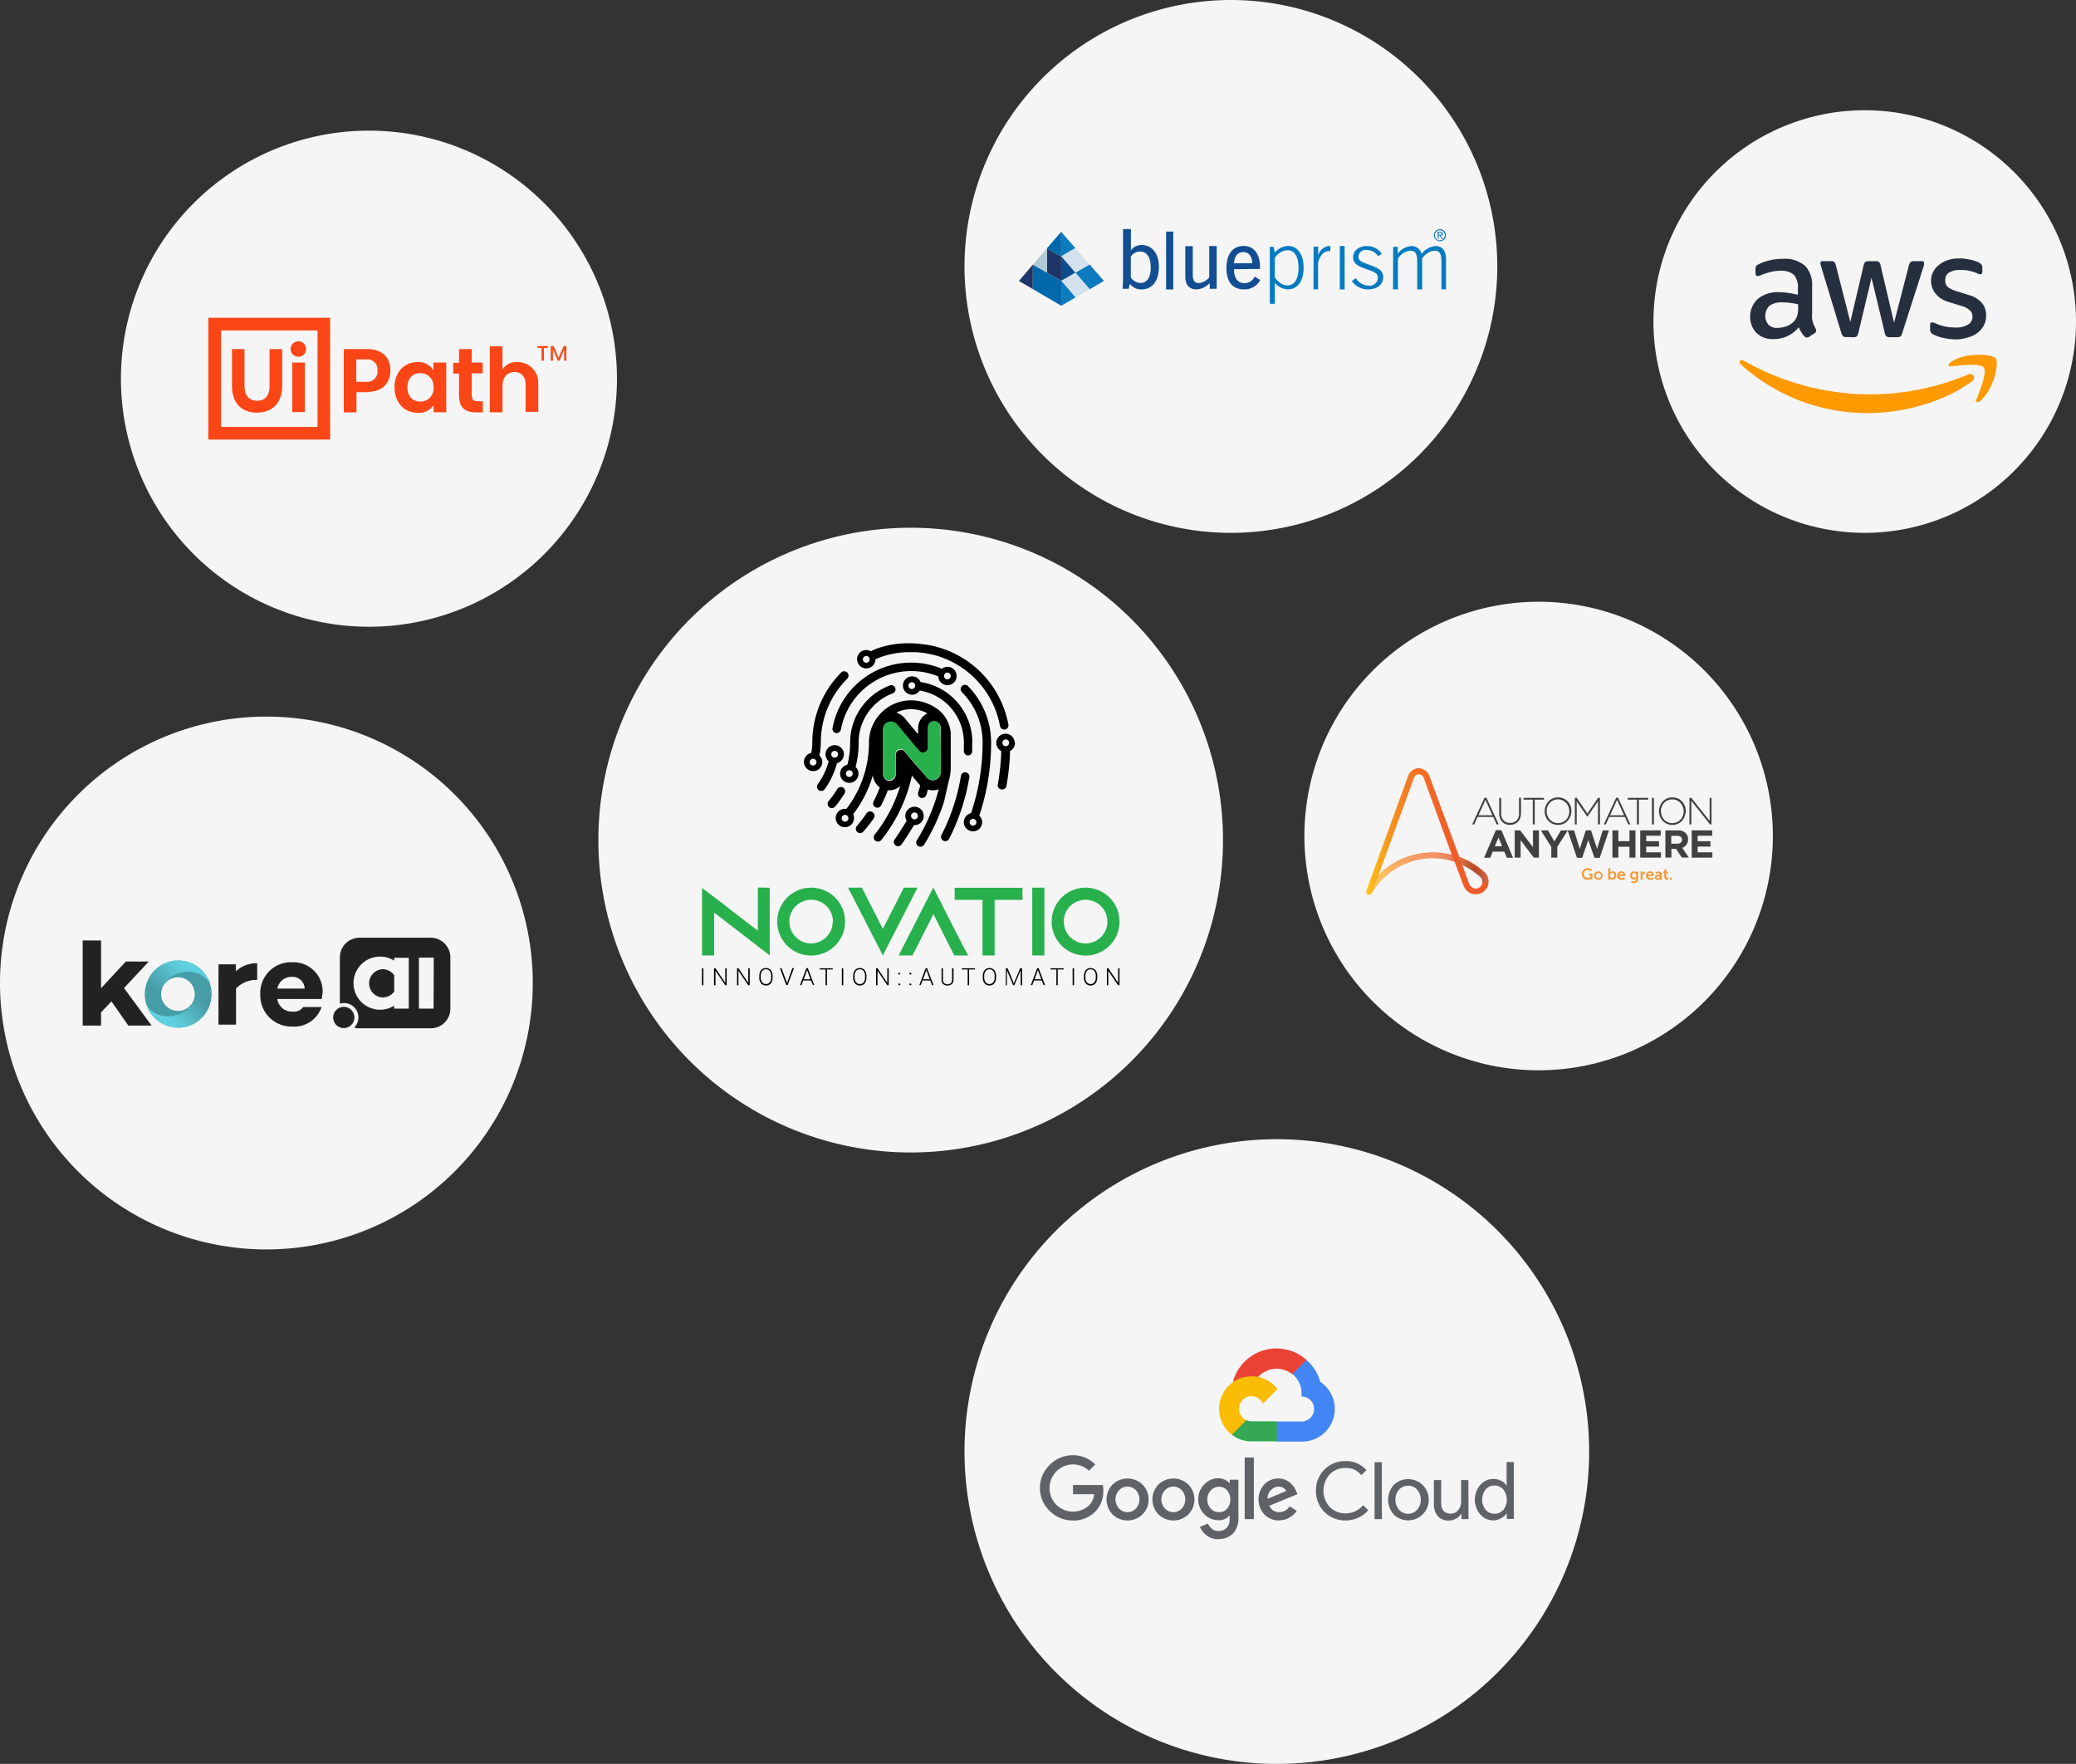 <svg xmlns="http://www.w3.org/2000/svg" xmlns:xlink="http://www.w3.org/1999/xlink" viewBox="0 0 452 384"><rect x="0" y="0" width="452" height="384" fill="#333333" stroke="none"/><defs><style>.cls-1{fill:none;}.cls-2{fill:#f5f5f5;}.cls-2,.cls-22{fill-rule:evenodd;}.cls-3{fill:#fa4616;}.cls-4{fill:#28b04c;}.cls-5{fill:#047bc1;}.cls-6{fill:#124e91;}.cls-7{fill:#167ec2;}.cls-8{fill:#0e7abf;}.cls-9{fill:#d3e2ee;}.cls-10{fill:#104c8d;}.cls-11{fill:#0068ab;}.cls-12{fill:#1e3667;}.cls-13{fill:#b1c8d5;}.cls-14{fill:#222;}.cls-15{fill:#479da6;}.cls-16{clip-path:url(#clip-path);}.cls-17{clip-path:url(#clip-path-2);}.cls-18{fill:url(#linear-gradient);}.cls-19{clip-path:url(#clip-path-3);}.cls-20{fill:url(#linear-gradient-2);}.cls-21{fill:#252f3e;}.cls-22{fill:#f90;}.cls-23{clip-path:url(#clip-path-5);}.cls-24{fill:url(#linear-gradient-3);}.cls-25{opacity:0.3;}.cls-26{clip-path:url(#clip-path-6);}.cls-27{fill:url(#linear-gradient-4);}.cls-28{fill:#404041;}.cls-29{fill:#f79837;}.cls-30{fill:#ea4335;}.cls-31{fill:#4285f4;}.cls-32{fill:#34a853;}.cls-33{fill:#fbbc05;}.cls-34{fill:#5f6368;}</style><clipPath id="clip-path"><path class="cls-1" d="M42.07,218.09c-1.84,3.62-7.81,4.58-10.21.58a7.3,7.3,0,0,0,13.9-4.48Z"/></clipPath><clipPath id="clip-path-2"><rect class="cls-1" x="10.49" y="201.34" width="69.54" height="30.19"/></clipPath><linearGradient id="linear-gradient" x1="-591.98" y1="1271.3" x2="-563.19" y2="1242.5" gradientTransform="matrix(0, 1, 1, 0, -1222.35, 794.35)" gradientUnits="userSpaceOnUse"><stop offset="0.36" stop-color="#5fd0df" stop-opacity="0"/><stop offset="0.55" stop-color="#5fd0df"/></linearGradient><clipPath id="clip-path-3"><path class="cls-1" d="M36.53,209.43a7.29,7.29,0,0,0-4.71,9.18l3.68-3.9c1.84-3.61,7.81-4.58,10.22-.57a7.34,7.34,0,0,0-7-5.07,7.8,7.8,0,0,0-2.23.36"/></clipPath><linearGradient id="linear-gradient-2" x1="28.43" y1="659.32" x2="57.89" y2="629.87" gradientTransform="translate(0 -428)" xlink:href="#linear-gradient"/><clipPath id="clip-path-5"><path class="cls-1" d="M319.89,192.46l0-.06-.06-.13-1.47-4a15.23,15.23,0,0,1,3.86,2.53h0a1.34,1.34,0,0,1,.38.46,1.5,1.5,0,0,1,.17.69,1.46,1.46,0,0,1-2.85.47m-12.09-23a1.25,1.25,0,0,1,1.09-.88h0a1.29,1.29,0,0,1,1.1.88l6.07,16.67a16.87,16.87,0,0,0-12.55,1.75,17.73,17.73,0,0,0-3.38,2.59Zm.95-2.21a2.61,2.61,0,0,0-2.21,1.76l-9.09,24.95a.68.68,0,0,0,.4.86.93.93,0,0,0,.23,0,.69.69,0,0,0,.54-.28.28.28,0,0,0,.06-.09,15.42,15.42,0,0,1,13.26-7.57,15.3,15.3,0,0,1,4.73.75l1.92,5.16.07.11a2.79,2.79,0,0,0,5.41-.94,2.89,2.89,0,0,0-.32-1.32c-.09-.15-.18-.29-.28-.43a1,1,0,0,0-.12-.17,17,17,0,0,0-5.65-3.47l-.14-.35h0L311.25,169a2.63,2.63,0,0,0-2.21-1.76h-.29"/></clipPath><linearGradient id="linear-gradient-3" x1="-971.46" y1="149.55" x2="-970.6" y2="149.55" gradientTransform="translate(30080.58 -4403.94) scale(30.66)" gradientUnits="userSpaceOnUse"><stop offset="0" stop-color="#ffdd15"/><stop offset="0.03" stop-color="#fed217"/><stop offset="0.17" stop-color="#faad1c"/><stop offset="0.3" stop-color="#f68f20"/><stop offset="0.45" stop-color="#f37824"/><stop offset="0.6" stop-color="#f16726"/><stop offset="0.77" stop-color="#f05d28"/><stop offset="0.99" stop-color="#f05a28"/><stop offset="1" stop-color="#f05a28"/></linearGradient><clipPath id="clip-path-6"><path class="cls-1" d="M318.36,188.39a15.65,15.65,0,0,1,3.85,2.51h0a1.6,1.6,0,0,1,.38.47,1.48,1.48,0,0,1,.18.69h1.33a2.75,2.75,0,0,0-.33-1.32,2.8,2.8,0,0,0-.27-.43,1.18,1.18,0,0,0-.13-.18,17,17,0,0,0-5.64-3.47Zm-14.81-.46a17.43,17.43,0,0,0-3.38,2.59l-1.54,4.13.07-.09A15.38,15.38,0,0,1,312,187a15.73,15.73,0,0,1,4.72.74l-.59-1.56a17.3,17.3,0,0,0-4.13-.51,16.86,16.86,0,0,0-8.41,2.27"/></clipPath><linearGradient id="linear-gradient-4" x1="-970.24" y1="149.01" x2="-969.37" y2="149.01" gradientTransform="translate(28702.33 -4172) scale(29.27)" gradientUnits="userSpaceOnUse"><stop offset="0" stop-color="#fff"/><stop offset="0.33" stop-color="#fff"/><stop offset="0.37" stop-color="#fbfbfb"/><stop offset="0.42" stop-color="#eee"/><stop offset="0.47" stop-color="#d9d9d9"/><stop offset="0.52" stop-color="#bcbbbb"/><stop offset="0.58" stop-color="#969595"/><stop offset="0.63" stop-color="#686666"/><stop offset="0.68" stop-color="#332f30"/><stop offset="0.69" stop-color="#231f20"/><stop offset="0.93" stop-color="#fff"/><stop offset="1" stop-color="#fff"/></linearGradient></defs><g id="Layer_2" data-name="Layer 2"><g id="Layer_1-2" data-name="Layer 1"><path class="cls-2" d="M198.28,250.89a68,68,0,1,0-68-68A68,68,0,0,0,198.28,250.89Z"/><path class="cls-2" d="M335,233a51,51,0,1,0-51-51A51,51,0,0,0,335,233Z"/><path class="cls-2" d="M278,384a68,68,0,1,0-68-68A68,68,0,0,0,278,384Z"/><path class="cls-2" d="M268,116a58,58,0,1,0-58-58A58,58,0,0,0,268,116Z"/><path class="cls-2" d="M58,272A58,58,0,1,0,0,214,58,58,0,0,0,58,272Z"/><path class="cls-2" d="M406,116a46,46,0,1,0-46-46A46,46,0,0,0,406,116Z"/><path class="cls-2" d="M80.33,136.44a54,54,0,1,0-54-54A54,54,0,0,0,80.33,136.44Z"/><g id="Page-1"><path id="UiPath_Logo_full" data-name="UiPath Logo full" class="cls-3" d="M45.36,69.18H71.88V95.69H45.36ZM69.13,92.94v-21h-21v21h21ZM50.51,76v8c0,3.67,2,5.83,5.41,5.83S61.44,87.7,61.44,84V76H58.69v8c0,2.07-.9,3.24-2.7,3.24S53.23,86.05,53.23,84V76ZM65,77.66A1.68,1.68,0,1,0,63.28,76,1.66,1.66,0,0,0,65,77.66Zm-1.37,1.27V89.71h2.75V78.93Zm16.44,6.38c3,0,4.93-1.76,4.93-4.67S83.07,76,80.05,76h-5.2V89.77h2.76v-4.4h2.44Zm-.31-2.19H77.57V78.24h2.17a2.19,2.19,0,0,1,2.44,2.39A2.22,2.22,0,0,1,79.74,83.12Zm6.15,1.23c0,3.23,2.06,5.51,5,5.51a3.79,3.79,0,0,0,3.5-1.65v1.54h2.75V78.93H94.38v1.7a3.82,3.82,0,0,0-3.5-1.8C87.9,78.83,85.89,81.16,85.89,84.35Zm8.48,0a2.82,2.82,0,0,1-2.87,3.07c-1.86,0-2.81-1.32-2.81-3.07,0-1.91,1.07-3.13,2.81-3.13A2.84,2.84,0,0,1,94.37,84.35Zm9.65,3c-1.07,0-1.33-.48-1.33-1.43V81.27h2.39V78.93h-2.39V76H99.94v3H98.67v2.34h1.27v4.67c0,2.55,1.12,3.77,3.77,3.77h1.42V87.37Zm5.36-6.89V75.39h-2.75V89.76h2.75V84c0-1.85,1-3,2.6-3s2.44,1.07,2.44,2.7v5.95h2.75V83.5a4.46,4.46,0,0,0-4.56-4.66A3.4,3.4,0,0,0,109.38,80.48ZM117,75.33v.43h.9v2.76h.53V75.76h.85v-.43Zm5.73,0-1.12,2.55-1.06-2.55h-.64v3.19h.48V76.07l1.07,2.45h.37l1-2.45v2.45h.48V75.33Z"/></g><path d="M221,161.71a2,2,0,0,1-1.1,1.79l0,.83h0a56.83,56.83,0,0,1-.76,6.76.93.93,0,0,1-.91.77H218a.93.93,0,0,1-.75-1.08,51.16,51.16,0,0,0,.73-6.53c0-.26,0-.51,0-.76a2,2,0,1,1,2.95-1.77Zm-1.27,0a.74.74,0,1,0-.74.74A.74.74,0,0,0,219.71,161.71Z"/><path d="M219.56,157.75a.92.92,0,0,1-.75,1.07l-.17,0a.92.92,0,0,1-.91-.76,19.7,19.7,0,0,0-13.88-15.34,21.66,21.66,0,0,0-4.43-.74l-1,0h-1a18.6,18.6,0,0,0-6.81,1.53v0a2,2,0,1,1-2-2,2,2,0,0,1,1,.28l.37-.19.29-.15q.42-.18.93-.36a20.11,20.11,0,0,1,6.65-1.05,19.44,19.44,0,0,1,2.56.15c.5.05,1,.11,1.49.19a21.55,21.55,0,0,1,15.53,11.24A22,22,0,0,1,219.56,157.75Zm-30.21-14.21a.74.74,0,1,0-.74.74A.74.74,0,0,0,189.35,143.54Z"/><path d="M214.47,155a17.28,17.28,0,0,1,1.32,6.66,50,50,0,0,1-2.58,15.91,2,2,0,0,1,.64,1.46,2,2,0,1,1-2.43-2,48.27,48.27,0,0,0,2.52-15.41,15.45,15.45,0,0,0-4.56-11,.93.93,0,0,1,1.31-1.31A17.15,17.15,0,0,1,214.47,155Zm-1.88,24a.74.74,0,1,0-.74.74A.74.74,0,0,0,212.59,179Z"/><path d="M211.67,161.65h0c0,.64,0,1.28,0,1.92a.92.92,0,0,1-.92.89h0a.94.94,0,0,1-.89-1c0-.61,0-1.23,0-1.84a11.46,11.46,0,0,0-9.61-11.29,2,2,0,0,1-1.68.91,2,2,0,1,1,1.87-2.76,13.29,13.29,0,0,1,11.27,13.14Zm-12.4-12.39a.74.74,0,1,0-.74.74A.74.74,0,0,0,199.27,149.26Z"/><path d="M210.29,168.14a.94.94,0,0,1,.76,1.07,46.25,46.25,0,0,1-4.4,13.4.92.92,0,0,1-.83.51.9.9,0,0,1-.42-.1.93.93,0,0,1-.41-1.25,44,44,0,0,0,4.23-12.86A.93.93,0,0,1,210.29,168.14Z"/><path d="M206.28,145.16a2,2,0,1,1-2,2.09,15.82,15.82,0,0,0-3.64-1h0a15.58,15.58,0,0,0-17.55,12.58,1,1,0,0,1-.91.76l-.17,0a.92.92,0,0,1-.75-1.07,17.41,17.41,0,0,1,17.13-14.27,17.69,17.69,0,0,1,2.52.18,17.51,17.51,0,0,1,4.15,1.15A2.06,2.06,0,0,1,206.28,145.16Zm.74,2a.74.74,0,1,0-.74.74A.74.74,0,0,0,207,147.17Z"/><path d="M207,163.46v3.68a9.45,9.45,0,0,1-.3,2.37c0,.2-.09.31-.09.31l-1.06,4.67a42.23,42.23,0,0,1-4.35,9.4.93.93,0,0,1-.79.44.92.92,0,0,1-.49-.14.93.93,0,0,1-.29-1.28,40.37,40.37,0,0,0,4.76-11.09,4,4,0,0,1-2.37.08c-.1.39-.22.78-.34,1.17a.93.93,0,0,1-.89.64.84.84,0,0,1-.27,0,.93.93,0,0,1-.61-1.16q.24-.78.45-1.56a4.12,4.12,0,0,1-.28-.31l-1.53-1.83a34.59,34.59,0,0,1-1.15,4.06,33.92,33.92,0,0,1-5.51,9.95,1,1,0,0,1-.73.35.93.93,0,0,1-.72-1.51A32,32,0,0,0,196,171.1a3.48,3.48,0,0,1-2.4.94h-.3a28.53,28.53,0,0,1-1.46,3.3.92.92,0,0,1-.82.5.92.92,0,0,1-.82-1.35,29.1,29.1,0,0,0,1.36-3.08,3.59,3.59,0,0,1-1.5-2.68,25.68,25.68,0,0,1-4.29,8.51,2,2,0,1,1-1.81-1.16,1.87,1.87,0,0,1,.34,0,23.76,23.76,0,0,0,4.9-14.45h0a9.17,9.17,0,0,1,9.17-9.17,8.9,8.9,0,0,1,1.26.09,9.85,9.85,0,0,1,4.92,2.16A7.15,7.15,0,0,1,207,159.6Zm-2.18,4.67v-9.68h0v0a1.34,1.34,0,0,0-1.34-1.34h-.06a1.34,1.34,0,0,0-1.34,1.34v4.36a1.11,1.11,0,0,1-.56,1l-.16.07a1.09,1.09,0,0,1-1.2-.33l-.86-1-1.36-1.63-1.47-1.75-1.15-1.38a.08.08,0,0,0,0,0,1.71,1.71,0,0,0-1.29-.58,1.74,1.74,0,0,0-1.74,1.73v9.68a1.45,1.45,0,0,0,.1.51,1.37,1.37,0,0,0,1.27.85,1.31,1.31,0,0,0,.44-.07,1.36,1.36,0,0,0,.93-1.29v-4.34a1.07,1.07,0,0,1,.72-1,.94.94,0,0,1,.37-.07,1.09,1.09,0,0,1,.83.39l.46.55,1.66,2L201,168.3l.79.94a1.73,1.73,0,0,0,.8.54,1.59,1.59,0,0,0,.53.08A1.73,1.73,0,0,0,204.82,168.13ZM200.24,157a3.58,3.58,0,0,1,1.69-1.7,7.38,7.38,0,0,0-6.77-.17,4,4,0,0,1,1.83,1.23l.34.4,1.48,1.78,1.09,1.3v-1.34A3.47,3.47,0,0,1,200.24,157Zm-15.52,21.13a.74.74,0,1,0-.74.74A.74.74,0,0,0,184.72,178.08Z"/><path class="cls-4" d="M204.82,162v6.09a1.73,1.73,0,0,1-1.74,1.73,1.59,1.59,0,0,1-.53-.08,1.73,1.73,0,0,1-.8-.54l-.79-.94L199,166l-1.66-2-.46-.55a1.09,1.09,0,0,0-.83-.39.94.94,0,0,0-.37.07,1.07,1.07,0,0,0-.72,1v4.34a1.36,1.36,0,0,1-.93,1.29,1.31,1.31,0,0,1-.44.07,1.37,1.37,0,0,1-1.27-.85,1.45,1.45,0,0,1-.1-.51v-9.68a1.74,1.74,0,0,1,1.74-1.73,1.71,1.71,0,0,1,1.29.58.08.08,0,0,1,0,0l1.15,1.38,1.47,1.75,1.36,1.63.86,1a1.09,1.09,0,0,0,1.2.33l.16-.07a1.11,1.11,0,0,0,.56-1v-4.36a1.34,1.34,0,0,1,1.34-1.34h.06a1.34,1.34,0,0,1,1.34,1.34v0h0Z"/><path d="M199.12,175.63a2,2,0,0,1,0,4H199c-.88,1.46-2,3.22-2.71,4.2a.92.92,0,0,1-1.3.21.93.93,0,0,1-.21-1.29c.67-.93,1.78-2.66,2.63-4.07a2,2,0,0,1-.3-1.05A2,2,0,0,1,199.12,175.63Zm.74,2a.75.75,0,1,0-.74.74A.74.74,0,0,0,199.86,177.63Z"/><path d="M194.92,149.74a.93.93,0,0,1-.54,1.2,11.39,11.39,0,0,0-5.06,3.74h0a11.31,11.31,0,0,0-2.37,7h0a21.42,21.42,0,0,1-.66,5.29,2,2,0,1,1-1.79-.5,19.29,19.29,0,0,0,.6-4.79,13.17,13.17,0,0,1,2.75-8.1h0a13.31,13.31,0,0,1,5.88-4.35A.92.92,0,0,1,194.92,149.74Zm-9.26,18.67a.74.74,0,1,0-.74.74A.75.75,0,0,0,185.66,168.41Z"/><path d="M190,176.84a.92.92,0,0,1,.26,1.28A30.22,30.22,0,0,1,188,181a.93.93,0,1,1-1.41-1.21,26.67,26.67,0,0,0,2.08-2.74A.92.92,0,0,1,190,176.84Z"/><path d="M184.48,146.43a.93.93,0,0,1,0,1.31,20,20,0,0,0-2.19,2.59,19.61,19.61,0,0,0-3.58,11.32h0a13.21,13.21,0,0,1-.3,2.81,2,2,0,0,1,.63,1.45,2,2,0,1,1-2.42-2,11.09,11.09,0,0,0,.24-2.3,21.62,21.62,0,0,1,3.91-12.38h0a22.45,22.45,0,0,1,2.39-2.84A.92.92,0,0,1,184.48,146.43Zm-6.71,19.48a.74.74,0,1,0-.74.74A.74.74,0,0,0,177.77,165.91Z"/><path d="M183.56,171.46a.94.94,0,0,1,.32,1.28,22.2,22.2,0,0,1-2.06,2.85.9.9,0,0,1-.7.33.91.91,0,0,1-.6-.22.93.93,0,0,1-.11-1.31,18.58,18.58,0,0,0,1.88-2.61A.93.93,0,0,1,183.56,171.46Z"/><path d="M183.74,164.2a2,2,0,0,1-1.5,1.94,17.59,17.59,0,0,1-2.68,5.67.93.93,0,0,1-.75.38.92.92,0,0,1-.76-1.46,15.56,15.56,0,0,0,2.38-5,2,2,0,1,1,3.31-1.53Zm-1.27,0a.74.74,0,1,0-.74.74A.74.74,0,0,0,182.47,164.2Z"/><path d="M153.15,214.49h-.31v-3.7h.31Z"/><path d="M158.22,214.49h-.31l-2.13-3.17v3.17h-.32v-3.7h.32l2.13,3.17v-3.17h.31Z"/><path d="M163.23,214.49h-.32l-2.13-3.17v3.17h-.31v-3.7h.31l2.14,3.17v-3.17h.31Z"/><path d="M168.21,212.84a2.13,2.13,0,0,1-.18.9,1.29,1.29,0,0,1-.5.6,1.46,1.46,0,0,1-.76.2,1.32,1.32,0,0,1-1.05-.46,1.84,1.84,0,0,1-.4-1.25v-.39a2.11,2.11,0,0,1,.18-.89,1.34,1.34,0,0,1,1.26-.81,1.46,1.46,0,0,1,.76.2,1.26,1.26,0,0,1,.5.59,2.14,2.14,0,0,1,.19.87Zm-.31-.4a1.58,1.58,0,0,0-.31-1.05,1,1,0,0,0-.83-.38,1,1,0,0,0-.82.38,1.69,1.69,0,0,0-.31,1.06v.39a1.68,1.68,0,0,0,.31,1,1,1,0,0,0,.83.38,1,1,0,0,0,.83-.38,1.67,1.67,0,0,0,.3-1.06Z"/><path d="M171.36,214l0,.07,0-.07,1.16-3.25h.35l-1.38,3.7h-.3l-1.38-3.7h.34Z"/><path d="M176.57,213.45h-1.68l-.38,1h-.33l1.4-3.7h.3l1.4,3.7H177Zm-1.58-.26h1.48l-.74-2Z"/><path d="M181.32,211.05h-1.27v3.44h-.31v-3.44h-1.27v-.26h2.85Z"/><path d="M183.6,214.49h-.31v-3.7h.31Z"/><path d="M188.65,212.84a2.13,2.13,0,0,1-.18.9,1.35,1.35,0,0,1-.5.6,1.46,1.46,0,0,1-.76.2,1.32,1.32,0,0,1-1.05-.46,1.84,1.84,0,0,1-.4-1.25v-.39a2.11,2.11,0,0,1,.18-.89,1.34,1.34,0,0,1,1.26-.81,1.46,1.46,0,0,1,.76.2,1.32,1.32,0,0,1,.5.59,2.14,2.14,0,0,1,.19.87Zm-.31-.4a1.64,1.64,0,0,0-.31-1.05,1.09,1.09,0,0,0-1.65,0,1.69,1.69,0,0,0-.31,1.06v.39a1.62,1.62,0,0,0,.31,1,1,1,0,0,0,.83.38,1,1,0,0,0,.83-.38,1.67,1.67,0,0,0,.3-1.06Z"/><path d="M193.5,214.49h-.31l-2.13-3.17v3.17h-.32v-3.7h.32l2.13,3.17v-3.17h.31Z"/><path d="M195.6,214.31a.2.2,0,0,1,.06-.15.21.21,0,0,1,.16-.06.23.23,0,0,1,.16.06.22.22,0,0,1,0,.3.28.28,0,0,1-.16,0,.25.25,0,0,1-.16,0A.2.2,0,0,1,195.6,214.31Zm0-2.35a.2.2,0,0,1,0-.15.24.24,0,0,1,.32,0,.22.22,0,0,1,0,.3.28.28,0,0,1-.32,0A.2.2,0,0,1,195.61,212Z"/><path d="M198,214.31a.2.2,0,0,1,.06-.15.19.19,0,0,1,.15-.06.2.2,0,0,1,.16.06.22.22,0,0,1,0,.3.23.23,0,0,1-.16,0,.23.23,0,0,1-.15,0A.2.2,0,0,1,198,214.31Zm0-2.35a.2.2,0,0,1,.06-.15.24.24,0,0,1,.32,0,.22.22,0,0,1,0,.3.28.28,0,0,1-.32,0A.2.2,0,0,1,198,212Z"/><path d="M202.54,213.45h-1.68l-.38,1h-.33l1.4-3.7h.3l1.4,3.7h-.32Zm-1.58-.26h1.48l-.74-2Z"/><path d="M207.61,210.79v2.53a1.26,1.26,0,0,1-.17.65,1.12,1.12,0,0,1-.46.43,1.59,1.59,0,0,1-.68.14,1.32,1.32,0,0,1-.93-.31,1.18,1.18,0,0,1-.37-.89v-2.55h.31v2.5a1,1,0,0,0,.27.73,1.14,1.14,0,0,0,1.45,0,1,1,0,0,0,.26-.72v-2.51Z"/><path d="M212.3,211.05H211v3.44h-.31v-3.44h-1.27v-.26h2.85Z"/><path d="M216.87,212.84a2.13,2.13,0,0,1-.18.9,1.35,1.35,0,0,1-.5.6,1.49,1.49,0,0,1-.76.2,1.32,1.32,0,0,1-1.05-.46,1.84,1.84,0,0,1-.4-1.25v-.39a2.11,2.11,0,0,1,.18-.89,1.34,1.34,0,0,1,1.26-.81,1.46,1.46,0,0,1,.76.2,1.32,1.32,0,0,1,.5.59,2.14,2.14,0,0,1,.19.87Zm-.31-.4a1.64,1.64,0,0,0-.31-1.05,1.09,1.09,0,0,0-1.65,0,1.63,1.63,0,0,0-.31,1.06v.39a1.62,1.62,0,0,0,.31,1,1,1,0,0,0,.83.38,1,1,0,0,0,.83-.38,1.67,1.67,0,0,0,.3-1.06Z"/><path d="M219.38,210.79l1.36,3.27,1.37-3.27h.42v3.7h-.31v-1.61l0-1.65-1.38,3.26h-.24l-1.37-3.25,0,1.63v1.62H219v-3.7Z"/><path d="M226.82,213.45h-1.68l-.38,1h-.33l1.4-3.7h.3l1.4,3.7h-.32Zm-1.58-.26h1.48l-.74-2Z"/><path d="M231.57,211.05H230.3v3.44H230v-3.44h-1.27v-.26h2.86Z"/><path d="M233.85,214.49h-.31v-3.7h.31Z"/><path d="M238.9,212.84a2.13,2.13,0,0,1-.18.9,1.37,1.37,0,0,1-.51.6,1.45,1.45,0,0,1-.75.2,1.3,1.3,0,0,1-1.05-.46,1.84,1.84,0,0,1-.4-1.25v-.39a2.11,2.11,0,0,1,.18-.89,1.42,1.42,0,0,1,.5-.6,1.49,1.49,0,0,1,1.51,0,1.34,1.34,0,0,1,.51.59,2.14,2.14,0,0,1,.19.87Zm-.32-.4a1.64,1.64,0,0,0-.3-1.05,1.09,1.09,0,0,0-1.65,0,1.63,1.63,0,0,0-.31,1.06v.39a1.62,1.62,0,0,0,.31,1,1,1,0,0,0,.83.38,1,1,0,0,0,.82-.38,1.67,1.67,0,0,0,.3-1.06Z"/><path d="M243.75,214.49h-.32l-2.13-3.17v3.17H241v-3.7h.31l2.14,3.17v-3.17h.31Z"/><path class="cls-4" d="M167.59,193.26V208L165,206l-9.5-7.32V208h-2.64V193.3l2.64,2,9.5,7.32v-9.41Z"/><path class="cls-4" d="M184,200.63a7.39,7.39,0,1,1-7.39-7.39A7.4,7.4,0,0,1,184,200.63Zm-2.64,0a4.75,4.75,0,1,0-4.75,4.75A4.75,4.75,0,0,0,181.31,200.63Z"/><path class="cls-4" d="M199.76,193.24l-1.35,2.64L192.22,208,186,195.88l-1.36-2.64h3l1.35,2.64,3.23,6.33,3.23-6.33,1.35-2.64Z"/><path class="cls-4" d="M210.78,208h-3l-1.35-2.64L203.24,199,200,205.38,198.66,208h-3l1.35-2.64,6.19-12.14,6.18,12.14Z"/><path class="cls-4" d="M222.62,193.26v2.64h-6.06V208h-2.64V195.9h-6.06v-2.64Z"/><path class="cls-4" d="M224.75,208V193.24h2.64V208Z"/><path class="cls-4" d="M243.75,200.63a7.39,7.39,0,1,1-7.39-7.39A7.4,7.4,0,0,1,243.75,200.63Zm-2.64,0a4.75,4.75,0,1,0-4.75,4.75A4.75,4.75,0,0,0,241.11,200.63Z"/><g id="Visual-Design"><g id="Partners-_-Alliances" data-name="Partners-&amp;-Alliances"><g id="Asset-1"><path id="Shape" class="cls-5" d="M276.47,53.73h.81l.27,1.18h.1a3.85,3.85,0,0,1,2.77-1.37c2,0,3.41,1.72,3.41,4.73S282.44,63,280.42,63a3.74,3.74,0,0,1-2.76-1.35h-.09v4.49h-1.09Zm1.08,6.68c.92,1.15,1.74,1.72,2.76,1.72,1.51,0,2.41-1.35,2.41-3.83s-.9-3.83-2.41-3.83a3.51,3.51,0,0,0-2.76,1.71Z"/><path id="Path" class="cls-5" d="M286,53.7h1v1.64h.11a2.64,2.64,0,0,1,2.49-1.78h.05v1.1h-.16c-1.21,0-2,.74-2.51,2.51V63h-1Z"/><rect id="Rectangle" class="cls-5" x="291.71" y="53.56" width="1.05" height="9.45"/><path id="Path-2" data-name="Path" class="cls-5" d="M298,62.18a1.77,1.77,0,0,0,2-1.68c0-1.07-.88-1.35-2.46-1.9-1.94-.69-2.93-1.21-2.93-2.61s1.18-2.43,3.08-2.43a3.88,3.88,0,0,1,3.17,1.67l-.81.54a3.05,3.05,0,0,0-2.56-1.36,1.55,1.55,0,0,0-1.21.39,1.43,1.43,0,0,0-.49,1.11c0,1,.93,1.21,2.51,1.79,1.89.68,2.87,1.24,2.87,2.69S299.9,63,297.94,63a4.28,4.28,0,0,1-3.6-1.8l.84-.65A3.51,3.51,0,0,0,298,62.18Z"/><path id="Path-3" data-name="Path" class="cls-5" d="M303.33,53.73h1v1.44h.06a4,4,0,0,1,2.93-1.6,2.23,2.23,0,0,1,2.17,1.6h.13a4.07,4.07,0,0,1,2.93-1.6c1.53,0,2.29,1,2.29,3V63h-1V57c0-1.64-.28-2.42-1.57-2.42a3.57,3.57,0,0,0-2.63,1.72V63h-1.07V57c0-1.64-.28-2.42-1.57-2.42a3.59,3.59,0,0,0-2.63,1.72V63h-1.07Z"/><path id="Shape-2" data-name="Shape" class="cls-6" d="M246.23,49.88V54.5a2.81,2.81,0,0,1,2.31-1.16c2.26,0,3.78,1.78,3.78,4.77S250.9,63,248.56,63A3,3,0,0,1,246,61.77l-.26,1.1h-1.33c.09-.93.11-1.79.11-2.63V49.87h1.67Zm2.05,11.72c1.44,0,2.27-1.16,2.27-3.36s-.83-3.49-2.34-3.49a2.54,2.54,0,0,0-2,1.1v4.56A2.62,2.62,0,0,0,248.28,61.6Z"/><polygon id="Path-4" data-name="Path" class="cls-6" points="255.45 50.41 255.45 63.01 253.89 63.01 253.89 50.41 255.45 50.41"/><path id="Path-5" data-name="Path" class="cls-6" d="M259.7,53.56v6.26c0,1.22.39,1.8,1.32,1.8a3.27,3.27,0,0,0,2.26-1.24V53.57h1.63v9.3h-1.52V61.63A4.24,4.24,0,0,1,260.51,63c-1.54,0-2.44-1-2.44-2.72V53.59h1.63Z"/><path id="Shape-3" data-name="Shape" class="cls-6" d="M268.69,58.6v.17c0,1.84.84,2.88,2.28,2.88a2.42,2.42,0,0,0,2.2-1.43l1.21.73A3.8,3.8,0,0,1,270.87,63c-2.48,0-3.84-1.61-3.84-4.64s1.38-4.82,3.74-4.82c2.17,0,3.56,1.66,3.56,4.54v.47Zm2-3.71c-1.19,0-1.94.85-2,2.42h3.94c0-1.55-.77-2.42-1.92-2.42Z"/><path id="Shape-4" data-name="Shape" class="cls-7" d="M313.51,49.88a1.32,1.32,0,1,1-1.32,1.32A1.32,1.32,0,0,1,313.51,49.88Zm0,2.41a1,1,0,0,0,.76-.33,1.1,1.1,0,0,0,.3-.77,1.07,1.07,0,1,0-2.14,0,1.06,1.06,0,0,0,1.05,1.14v0ZM313,50.43h.6c.36,0,.53.14.53.43a.41.41,0,0,1-.11.31.43.43,0,0,1-.3.13l.44.68h-.26l-.44-.68h-.22V52h-.21Zm.26.66h.29c.19,0,.33,0,.33-.24s-.16-.22-.33-.22h-.29Z"/><g id="Artwork_10" data-name="Artwork 10"><polygon id="Path-6" data-name="Path" class="cls-8" points="237.23 57.57 234.13 59.35 234.13 59.37 237.26 62.97 237.26 62.97 240.36 61.17 237.23 57.57"/><polygon id="Path-7" data-name="Path" class="cls-9" points="237.26 62.97 237.26 62.97 234.17 64.75 234.17 64.75 231.07 61.12 231.07 61.12 234.13 59.35 234.13 59.37 237.26 62.97"/><polygon id="Path-8" data-name="Path" class="cls-9" points="237.23 57.57 237.23 57.57 234.13 59.35 231.06 55.79 234.09 53.98 234.11 53.98 237.23 57.57"/><polygon id="Path-9" data-name="Path" class="cls-8" points="231.07 66.56 234.17 64.75 234.17 64.75 231.07 61.12 231.07 66.56"/><polygon id="Path-10" data-name="Path" class="cls-10" points="231.06 55.79 234.13 59.35 231.07 61.12 231.04 55.79 231.06 55.79"/><polygon id="Path-11" data-name="Path" class="cls-8" points="231.04 55.79 231.06 55.79 234.09 53.98 234.11 53.98 231.04 50.46 231.04 55.79"/><polygon id="Path-12" data-name="Path" class="cls-11" points="224.86 62.92 224.86 62.92 231.07 66.56 231.07 61.12 231.07 61.12 227.96 59.35 224.89 57.6 224.86 62.92"/><polygon id="Path-13" data-name="Path" class="cls-12" points="231.04 55.79 231.07 61.12 231.07 61.12 227.96 59.35 227.96 59.35 227.94 54.05 231.04 55.79"/><polygon id="Path-14" data-name="Path" class="cls-11" points="231.04 50.46 227.94 54.05 227.94 54.05 231.04 55.79 231.04 55.79 231.04 50.46"/><polygon id="Path-15" data-name="Path" class="cls-13" points="227.96 59.35 227.96 59.35 224.89 57.6 224.89 57.6 227.94 54.05 227.94 54.05 227.96 59.35"/><polygon id="Path-16" data-name="Path" class="cls-12" points="221.84 61.17 224.86 62.92 224.86 62.92 224.89 57.6 224.89 57.6 221.84 61.17"/></g></g></g></g><path class="cls-14" d="M83.2,211a3.08,3.08,0,0,0,0,6.14,3.12,3.12,0,0,0,2.63-1.28v-3.55A3.1,3.1,0,0,0,83.2,211Z"/><path class="cls-14" d="M93.76,204.14H78.26A4.27,4.27,0,0,0,74,208.4v10.11a3.6,3.6,0,0,1,.88-.15,3.13,3.13,0,0,1,2.23,5.35,3.9,3.9,0,0,0,1.13.15H93.8a4.28,4.28,0,0,0,4.26-4.26V208.39A4.3,4.3,0,0,0,93.76,204.14ZM89,219.57H85.81v-.64a5.49,5.49,0,0,1-3.15.88,5.78,5.78,0,1,1,3.15-10.68v-.62H89Zm5.4,0H91.21v-11.1h3.23Z"/><path class="cls-14" d="M72.54,221.5a2.31,2.31,0,0,1,4.62,0,2.31,2.31,0,0,1-4.62,0Z"/><path class="cls-14" d="M70.06,217.48H60.38a3.19,3.19,0,0,0,3.4,2.74,2.4,2.4,0,0,0,2.23-1h4a6.24,6.24,0,0,1-6.28,4.26,6.79,6.79,0,0,1-7.06-7,6.69,6.69,0,0,1,7-7,6.35,6.35,0,0,1,6.57,6.7C70.14,216.77,70.1,217.09,70.06,217.48Zm-9.68-2.27h5.95a2.62,2.62,0,0,0-2.74-2.55A3.13,3.13,0,0,0,60.38,215.21Z"/><path class="cls-14" d="M51.4,211.42A6.43,6.43,0,0,1,56,209.71v3.62a6,6,0,0,0-4.61,1.88v7.85H47.57V209.93h3.79v1.5h0Z"/><path class="cls-15" d="M45.76,214.15A7.3,7.3,0,1,0,41,223.38a7.32,7.32,0,0,0,4.72-9.23m-10.47,3.37a3.66,3.66,0,1,1,4.6,2.38,3.69,3.69,0,0,1-4.6-2.38"/><g class="cls-16"><g class="cls-17"><polygon class="cls-18" points="19.96 230.96 49.31 231.11 48.84 202.26 19.96 202.26 19.96 230.96"/></g></g><g class="cls-19"><g class="cls-17"><polygon class="cls-20" points="57.36 201.34 57.53 231.99 28.65 231.54 28.65 201.34 57.36 201.34"/></g></g><path class="cls-14" d="M22,220.39v2.87h-4V204.74h4v10.4l5.39-5.82h5L27,215.1l6,8.16H27.94L24.26,218Z"/><path class="cls-21" d="M394.51,68.55a5.64,5.64,0,0,0,.21,1.66,10.42,10.42,0,0,0,.59,1.34.74.74,0,0,1,.13.43.72.72,0,0,1-.35.55l-1.18.79a.86.86,0,0,1-.48.16.85.85,0,0,1-.56-.26,6,6,0,0,1-.67-.87c-.19-.32-.37-.67-.58-1.1a6.89,6.89,0,0,1-5.47,2.57,5.12,5.12,0,0,1-3.73-1.34,5.26,5.26,0,0,1,.32-7.42,6.74,6.74,0,0,1,4.56-1.45,15.43,15.43,0,0,1,2,.15c.68.09,1.39.24,2.14.41V62.81a4.1,4.1,0,0,0-.88-3,4.25,4.25,0,0,0-3-.86,8.37,8.37,0,0,0-2,.24,15.17,15.17,0,0,0-2,.64,6,6,0,0,1-.65.24,1,1,0,0,1-.3,0c-.26,0-.39-.18-.39-.57v-.92a1.22,1.22,0,0,1,.13-.65,1.37,1.37,0,0,1,.52-.39,10.86,10.86,0,0,1,2.35-.84,11.38,11.38,0,0,1,2.91-.35,6.81,6.81,0,0,1,4.88,1.51,6.16,6.16,0,0,1,1.54,4.58v6ZM387,71.38a5.94,5.94,0,0,0,1.92-.34,4.15,4.15,0,0,0,1.77-1.19,3,3,0,0,0,.63-1.19,6.8,6.8,0,0,0,.19-1.62v-.78a12.8,12.8,0,0,0-1.72-.32,13,13,0,0,0-1.75-.11,4.33,4.33,0,0,0-2.78.74,3.07,3.07,0,0,0-.22,4.12A2.58,2.58,0,0,0,387,71.38Zm15,2a1,1,0,0,1-.71-.18,1.57,1.57,0,0,1-.39-.73l-4.38-14.4a3.54,3.54,0,0,1-.17-.75.41.41,0,0,1,.45-.47h1.83a1,1,0,0,1,.72.19,1.48,1.48,0,0,1,.37.73l3.14,12.33,2.9-12.33a1.29,1.29,0,0,1,.36-.73,1.27,1.27,0,0,1,.74-.19h1.49a1.13,1.13,0,0,1,.75.19,1.21,1.21,0,0,1,.35.73l2.94,12.48,3.23-12.48a1.61,1.61,0,0,1,.37-.73,1.23,1.23,0,0,1,.73-.19h1.73a.42.42,0,0,1,.47.47,1.77,1.77,0,0,1,0,.3,3.15,3.15,0,0,1-.13.46L414.17,72.5a1.39,1.39,0,0,1-.39.72,1.14,1.14,0,0,1-.71.19h-1.6a1.13,1.13,0,0,1-.75-.19,1.28,1.28,0,0,1-.35-.74l-2.89-12-2.87,12a1.58,1.58,0,0,1-.35.75,1.17,1.17,0,0,1-.75.18Zm23.94.5a12.51,12.51,0,0,1-2.87-.33,8.23,8.23,0,0,1-2.14-.75,1.26,1.26,0,0,1-.58-.52,1.39,1.39,0,0,1-.11-.52v-1c0-.39.15-.58.43-.58a1,1,0,0,1,.33.06l.47.18a10,10,0,0,0,2.05.66,11.07,11.07,0,0,0,2.22.22,5.05,5.05,0,0,0,2.72-.61,2,2,0,0,0,1-1.77,1.8,1.8,0,0,0-.5-1.31,4.72,4.72,0,0,0-1.88-1l-2.7-.84a5.6,5.6,0,0,1-3-1.9,4.41,4.41,0,0,1-.94-2.7,4.13,4.13,0,0,1,.51-2.07,4.75,4.75,0,0,1,1.34-1.52,5.8,5.8,0,0,1,1.94-1,7.88,7.88,0,0,1,2.34-.32,10.48,10.48,0,0,1,1.25.07c.43.06.82.14,1.21.21s.73.19,1.07.3a4.34,4.34,0,0,1,.78.33,1.6,1.6,0,0,1,.56.47,1,1,0,0,1,.17.61v.88c0,.39-.15.6-.43.6a2,2,0,0,1-.71-.23,8.61,8.61,0,0,0-3.58-.72,4.77,4.77,0,0,0-2.48.52,1.8,1.8,0,0,0-.87,1.66A1.74,1.74,0,0,0,424,62.4a5.49,5.49,0,0,0,2.05,1l2.64.84a5.73,5.73,0,0,1,2.89,1.79,4.2,4.2,0,0,1,.86,2.61,4.74,4.74,0,0,1-.49,2.16,5,5,0,0,1-1.36,1.64,5.84,5.84,0,0,1-2.07,1A8.82,8.82,0,0,1,425.85,73.89Z"/><path class="cls-22" d="M429.37,83c-6.13,4.53-15,6.93-22.69,6.93A41.11,41.11,0,0,1,379,79.32c-.58-.53-.05-1.23.64-.82a55.89,55.89,0,0,0,27.72,7.36,55.31,55.31,0,0,0,21.15-4.33C429.5,81.07,430.38,82.2,429.37,83Z"/><path class="cls-22" d="M431.92,80c-.78-1-5.18-.48-7.17-.24-.6.08-.69-.45-.15-.84,3.5-2.46,9.26-1.75,9.93-.93s-.18,6.6-3.46,9.35c-.51.43-1,.21-.77-.35C431.05,85.19,432.71,81,431.92,80Z"/><g class="cls-23"><rect class="cls-24" x="297.33" y="167.22" width="26.75" height="27.62"/></g><g class="cls-25"><g class="cls-26"><rect class="cls-27" x="298.65" y="185.67" width="25.45" height="8.97"/></g></g><path class="cls-28" d="M323.22,173.66h.41l2.69,5.82h-.46l-.73-1.63h-3.42l-.74,1.63h-.44Zm1.72,3.82-1.52-3.35-1.52,3.35Z"/><path class="cls-28" d="M328.84,179.58a2.49,2.49,0,0,1-1-.17,2,2,0,0,1-.75-.48,2.12,2.12,0,0,1-.49-.77,3.24,3.24,0,0,1-.18-1.07v-3.38h.43V177a2.23,2.23,0,0,0,.52,1.58,1.82,1.82,0,0,0,1.44.55,1.9,1.9,0,0,0,1.41-.52,2.16,2.16,0,0,0,.51-1.58v-3.38h.43V177a3.34,3.34,0,0,1-.17,1.1,2.25,2.25,0,0,1-.49.79,2.22,2.22,0,0,1-.75.49,2.63,2.63,0,0,1-1,.18"/><polygon class="cls-28" points="333.73 174.08 331.72 174.08 331.72 173.69 336.18 173.69 336.18 174.08 334.15 174.08 334.15 179.47 333.73 179.47 333.73 174.08"/><path class="cls-28" d="M339.22,179.58a3,3,0,0,1-1.19-.24,2.92,2.92,0,0,1-.92-.66,2.95,2.95,0,0,1-.79-2.07h0a3,3,0,0,1,.21-1.13,3,3,0,0,1,.59-1,2.83,2.83,0,0,1,2.11-.89,3.06,3.06,0,0,1,1.2.24,2.85,2.85,0,0,1,.92.65,3.17,3.17,0,0,1,.59.94,3.24,3.24,0,0,1,.2,1.13v0a3,3,0,0,1-.22,1.13,2.82,2.82,0,0,1-.59,1,2.77,2.77,0,0,1-.91.66,2.92,2.92,0,0,1-1.2.24m0-.39a2.44,2.44,0,0,0,1.78-.76,2.44,2.44,0,0,0,.5-.82,2.77,2.77,0,0,0,.17-1h0a2.83,2.83,0,0,0-.18-1,2.65,2.65,0,0,0-.52-.83,2.44,2.44,0,0,0-3.54,0,2.47,2.47,0,0,0-.51.82,2.77,2.77,0,0,0-.17,1v0a2.58,2.58,0,0,0,.19,1,2.51,2.51,0,0,0,.51.83,2.26,2.26,0,0,0,.78.55,2.34,2.34,0,0,0,1,.21"/><polygon class="cls-28" points="342.89 173.69 343.29 173.69 345.62 177.11 347.94 173.69 348.35 173.69 348.35 179.47 347.92 179.47 347.92 174.46 345.62 177.79 345.59 177.79 343.29 174.46 343.29 179.47 342.89 179.47 342.89 173.69"/><path class="cls-28" d="M351.88,173.66h.41l2.69,5.82h-.46l-.73-1.63h-3.42l-.74,1.63h-.44Zm1.72,3.82-1.52-3.35-1.52,3.35Z"/><polygon class="cls-28" points="356.4 174.08 354.39 174.08 354.39 173.69 358.84 173.69 358.84 174.08 356.83 174.08 356.83 179.47 356.4 179.47 356.4 174.08"/><rect class="cls-28" x="359.67" y="173.69" width="0.43" height="5.78"/><path class="cls-28" d="M364.11,179.58a3,3,0,0,1-1.19-.24,2.81,2.81,0,0,1-.92-.66,2.95,2.95,0,0,1-.79-2.07h0a3,3,0,0,1,.21-1.13,3,3,0,0,1,.59-1,2.83,2.83,0,0,1,2.11-.89,3.09,3.09,0,0,1,1.2.24,2.87,2.87,0,0,1,1.5,1.59,3,3,0,0,1,.21,1.13v0a3,3,0,0,1-.22,1.13,3,3,0,0,1-.59,1,2.71,2.71,0,0,1-.92.66,2.84,2.84,0,0,1-1.19.24m0-.39a2.44,2.44,0,0,0,1.78-.76,2.44,2.44,0,0,0,.5-.82,2.57,2.57,0,0,0,.18-1h0a2.83,2.83,0,0,0-.19-1,2.65,2.65,0,0,0-.52-.83,2.38,2.38,0,0,0-1.77-.75,2.34,2.34,0,0,0-1,.2,2.3,2.3,0,0,0-.78.55,2.47,2.47,0,0,0-.51.82,2.77,2.77,0,0,0-.17,1v0a2.58,2.58,0,0,0,.19,1,2.51,2.51,0,0,0,.51.83,2.26,2.26,0,0,0,.78.55,2.31,2.31,0,0,0,1,.21"/><polygon class="cls-28" points="367.84 173.69 368.25 173.69 372.24 178.72 372.24 173.69 372.64 173.69 372.64 179.47 372.32 179.47 368.25 174.35 368.25 179.47 367.84 179.47 367.84 173.69"/><path class="cls-28" d="M325.68,180.73h1.21l2.54,6h-1.36l-.54-1.33H325l-.54,1.33h-1.33Zm1.37,3.5-.79-1.93-.79,1.93Z"/><polygon class="cls-28" points="329.79 180.77 330.99 180.77 333.77 184.43 333.77 180.77 335.06 180.77 335.06 186.7 333.95 186.7 331.08 182.93 331.08 186.7 329.79 186.7 329.79 180.77"/><polygon class="cls-28" points="337.76 184.37 335.49 180.77 337.01 180.77 338.43 183.16 339.86 180.77 341.35 180.77 339.07 184.34 339.07 186.7 337.76 186.7 337.76 184.37"/><polygon class="cls-28" points="341.32 180.77 342.72 180.77 343.95 184.79 345.28 180.76 346.4 180.76 347.73 184.79 348.95 180.77 350.32 180.77 348.3 186.74 347.15 186.74 345.82 182.87 344.48 186.74 343.34 186.74 341.32 180.77"/><polygon class="cls-28" points="351.07 180.77 352.37 180.77 352.37 183.12 354.78 183.12 354.78 180.77 356.08 180.77 356.08 186.7 354.78 186.7 354.78 184.33 352.37 184.33 352.37 186.7 351.07 186.7 351.07 180.77"/><polygon class="cls-28" points="357.12 180.77 361.58 180.77 361.58 181.94 358.42 181.94 358.42 183.13 361.21 183.13 361.21 184.3 358.42 184.3 358.42 185.55 361.63 185.55 361.63 186.7 357.12 186.7 357.12 180.77"/><path class="cls-28" d="M362.59,180.77h2.71a2.32,2.32,0,0,1,1.73.6,1.83,1.83,0,0,1,.5,1.36h0a1.81,1.81,0,0,1-.35,1.17,2.08,2.08,0,0,1-.92.67l1.44,2.11h-1.52l-1.27-1.9h-1v1.9h-1.31v-5.92Zm2.63,2.89a1.06,1.06,0,0,0,.74-.23.76.76,0,0,0,.25-.61h0a.76.76,0,0,0-.28-.65,1.24,1.24,0,0,0-.75-.21h-1.3v1.71Z"/><polygon class="cls-28" points="368.33 180.77 372.8 180.77 372.8 181.94 369.62 181.94 369.62 183.13 372.41 183.13 372.41 184.3 369.62 184.3 369.62 185.55 372.83 185.55 372.83 186.7 368.33 186.7 368.33 180.77"/><path class="cls-29" d="M345.67,189a1.35,1.35,0,0,1,.92.32l-.23.32a1.06,1.06,0,0,0-.65-.23.79.79,0,0,0-.85.84.82.82,0,0,0,.83.88.92.92,0,0,0,.62-.25v-.29h-.38v-.39h.78v1.29h-.37v-.21h0a1,1,0,0,1-.71.26,1.21,1.21,0,0,1-1.21-1.28,1.24,1.24,0,0,1,1.27-1.26"/><path class="cls-29" d="M348,189.69a.93.93,0,1,1,0,1.86.93.93,0,1,1,0-1.86m0,1.49a.56.56,0,1,0-.53-.56.53.53,0,0,0,.53.56"/><path class="cls-29" d="M350.16,189h.44v.77a.52.52,0,0,1,0,.15h0a.61.61,0,0,1,.52-.25c.48,0,.78.37.78.93a.84.84,0,0,1-.81.93.62.62,0,0,1-.53-.27h0a.73.73,0,0,1,0,.13v.1h-.42V189Zm.86,2.14c.24,0,.44-.2.44-.56s-.17-.55-.44-.55-.44.16-.44.57a.5.5,0,0,0,.44.54"/><path class="cls-29" d="M353.05,189.69a.78.78,0,0,1,.79.85c0,.05,0,.17,0,.17h-1.22a.49.49,0,0,0,.53.47.86.86,0,0,0,.51-.19l.16.31a1.11,1.11,0,0,1-.71.25.91.91,0,0,1-1-.93.89.89,0,0,1,.91-.93m.34.71c0-.24-.15-.37-.35-.37a.42.42,0,0,0-.43.37Z"/><path class="cls-29" d="M355.71,191.86c.28,0,.51-.12.51-.43v-.1a.55.55,0,0,1,0-.09h0a.55.55,0,0,1-.49.24.82.82,0,0,1-.8-.89.79.79,0,0,1,.78-.88.61.61,0,0,1,.53.22h0v-.2h.42v1.66a.84.84,0,0,1-.93.84,1.36,1.36,0,0,1-.63-.15l.14-.34a.85.85,0,0,0,.46.12m.52-1.29c0-.4-.2-.51-.44-.51s-.42.19-.42.49.17.54.44.54.42-.11.42-.52"/><path class="cls-29" d="M357.15,189.73h.42v.43h0a.61.61,0,0,1,.57-.45h.07v.44h-.1a.49.49,0,0,0-.47.37.92.92,0,0,0,0,.29v.71h-.44v-1.79Z"/><path class="cls-29" d="M359.28,189.69a.77.77,0,0,1,.79.85c0,.05,0,.17,0,.17h-1.22a.5.5,0,0,0,.53.47.91.91,0,0,0,.52-.19l.16.31a1.15,1.15,0,0,1-.72.25.9.9,0,0,1-.95-.93.88.88,0,0,1,.9-.93m.34.71a.34.34,0,0,0-.35-.37.42.42,0,0,0-.43.37Z"/><path class="cls-29" d="M361.33,190.4h.06v0c0-.24-.15-.31-.33-.31a1,1,0,0,0-.5.17l-.16-.31a1.24,1.24,0,0,1,.69-.21.65.65,0,0,1,.74.7v1.11h-.4v-.15a.73.73,0,0,1,0-.13h0a.59.59,0,0,1-.54.31.56.56,0,0,1-.6-.55c0-.56.75-.6,1-.6m-.33.8a.46.46,0,0,0,.41-.46v0h-.08c-.22,0-.59,0-.59.28s.08.22.26.22"/><path class="cls-29" d="M362.36,190.11h-.22v-.35h.23v-.52h.43v.52h.4v.35h-.4v.69a.32.32,0,0,0,.35.34h.08v.39h-.14a.65.65,0,0,1-.74-.67v-.75Z"/><rect class="cls-29" x="363.57" y="191.06" width="0.44" height="0.44"/><path class="cls-30" d="M281.38,299.15h.77l2.19-2.18.1-.93a9.81,9.81,0,0,0-16,4.79,1.19,1.19,0,0,1,.77,0l4.37-.72s.22-.37.34-.35a5.46,5.46,0,0,1,7.46-.57Z"/><path class="cls-31" d="M287.45,300.83a9.76,9.76,0,0,0-3-4.78l-3.07,3.07a5.43,5.43,0,0,1,2,4.32V304a2.73,2.73,0,0,1,0,5.46H278l-.54.55v3.28l.54.54h5.47a7.1,7.1,0,0,0,4-13Z"/><path class="cls-32" d="M272.49,313.79H278v-4.37h-5.46a2.74,2.74,0,0,1-1.13-.25l-.77.24-2.2,2.19-.19.76a7,7,0,0,0,4.29,1.43Z"/><path class="cls-33" d="M272.49,299.61a7.1,7.1,0,0,0-4.29,12.73l3.17-3.17a2.73,2.73,0,1,1,3.61-3.61l3.17-3.17A7.1,7.1,0,0,0,272.49,299.61Z"/><path class="cls-34" d="M233.6,331a7,7,0,0,1-5.06-2.08,6.93,6.93,0,0,1,0-10,6.93,6.93,0,0,1,5.06-2.12,6.78,6.78,0,0,1,4.86,2l-1.37,1.38a5.05,5.05,0,0,0-7.1.16,5.17,5.17,0,0,0,0,7.24,5.15,5.15,0,0,0,7.18.08,4,4,0,0,0,1.06-2.38h-4.61v-2h6.52a6,6,0,0,1,.07,1.2,6.13,6.13,0,0,1-1.68,4.53,6.56,6.56,0,0,1-4.93,2Zm15.14-1.31a4.68,4.68,0,0,1-6.5,0,4.69,4.69,0,0,1,0-6.52,4.72,4.72,0,0,1,6.5,0,4.41,4.41,0,0,1,1.33,3.26,4.35,4.35,0,0,1-1.34,3.26Zm-5.06-1.28a2.47,2.47,0,0,0,3.51.12l.12-.12a2.93,2.93,0,0,0,0-4,2.53,2.53,0,0,0-3.57-.08l-.08.08a2.94,2.94,0,0,0,0,4Zm15.05,1.28a4.68,4.68,0,0,1-6.5,0,4.69,4.69,0,0,1,0-6.52,4.7,4.7,0,0,1,6.5,0,4.66,4.66,0,0,1,0,6.52Zm-5.06-1.28a2.47,2.47,0,0,0,3.51.12l.12-.12a3,3,0,0,0,0-4,2.53,2.53,0,0,0-3.57-.08l-.08.08a2.92,2.92,0,0,0,0,4Zm11.63,6.68a4,4,0,0,1-2.56-.81,4.76,4.76,0,0,1-1.49-1.89l1.75-.72a3,3,0,0,0,.87,1.14,2.14,2.14,0,0,0,1.43.48,2.31,2.31,0,0,0,1.79-.69,2.83,2.83,0,0,0,.64-2v-.66h-.07a2.9,2.9,0,0,1-2.4,1,4.14,4.14,0,0,1-3.07-1.33,4.62,4.62,0,0,1,0-6.45,4.16,4.16,0,0,1,3.07-1.35,3.27,3.27,0,0,1,1.41.32,2.87,2.87,0,0,1,1,.73h.07v-.73h1.9v8.17a4.78,4.78,0,0,1-1.22,3.57,4.25,4.25,0,0,1-3.12,1.18Zm.13-5.89a2.22,2.22,0,0,0,1.74-.76,3.16,3.16,0,0,0,0-4,2.26,2.26,0,0,0-1.74-.77,2.38,2.38,0,0,0-1.79.77,2.83,2.83,0,0,0-.77,2,2.76,2.76,0,0,0,.77,2A2.36,2.36,0,0,0,265.43,329.19ZM273,317.3v13.41h-2V317.3ZM278.51,331a4.4,4.4,0,0,1-3.23-1.31,4.84,4.84,0,0,1,0-6.54,4.13,4.13,0,0,1,3.07-1.28,3.83,3.83,0,0,1,1.53.3,3.7,3.7,0,0,1,1.18.77,6.09,6.09,0,0,1,.76.92,5.4,5.4,0,0,1,.45.9l.21.52-6.14,2.53a2.31,2.31,0,0,0,2.21,1.38,2.62,2.62,0,0,0,2.25-1.27l1.54,1a5.16,5.16,0,0,1-1.48,1.39,4.19,4.19,0,0,1-2.31.65Zm-2.56-4.7,4.08-1.7a1.43,1.43,0,0,0-.63-.7,2.16,2.16,0,0,0-1-.27,2.38,2.38,0,0,0-1.65.73,2.43,2.43,0,0,0-.75,1.94Zm17,4.7a6.32,6.32,0,0,1-6.43-6.21v-.26a6.31,6.31,0,0,1,6.17-6.46h.26a5.77,5.77,0,0,1,4.55,2l-1.11,1.07a4.18,4.18,0,0,0-3.43-1.57,4.71,4.71,0,0,0-3.42,1.37,5.29,5.29,0,0,0,0,7.15,4.7,4.7,0,0,0,3.42,1.36,4.87,4.87,0,0,0,3.83-1.79l1.11,1.1a6,6,0,0,1-2.13,1.62A6.53,6.53,0,0,1,292.93,331Zm7.92-.28h-1.59V318.32h1.59Zm2.59-7.45a4.49,4.49,0,1,1,0,6.44,4.83,4.83,0,0,1,0-6.44Zm1.18,5.44a2.67,2.67,0,0,0,3.78.11l.11-.11a3.43,3.43,0,0,0,0-4.45,2.68,2.68,0,0,0-3.79-.1l-.1.1a3.4,3.4,0,0,0,0,4.44Zm15.1,2h-1.53v-1.17h-.05A3,3,0,0,1,317,330.6a3.18,3.18,0,0,1-1.57.42,3,3,0,0,1-2.41-1,3.83,3.83,0,0,1-.82-2.59v-5.22h1.59v4.93c0,1.58.7,2.37,2.09,2.37a2,2,0,0,0,1.61-.77,2.85,2.85,0,0,0,.63-1.83v-4.7h1.58Zm5.4.28a3.73,3.73,0,0,1-2.84-1.3,4.94,4.94,0,0,1,0-6.43,3.72,3.72,0,0,1,2.84-1.29,3.59,3.59,0,0,1,1.73.41,3,3,0,0,1,1.15,1h.07l-.07-1.18v-3.92h1.59v12.39h-1.54v-1.17H328a3,3,0,0,1-1.16,1A3.52,3.52,0,0,1,325.12,331Zm.26-1.45a2.54,2.54,0,0,0,1.91-.83,3.65,3.65,0,0,0,0-4.46,2.6,2.6,0,0,0-3.67-.18l-.17.18a3.59,3.59,0,0,0,0,4.44A2.53,2.53,0,0,0,325.38,329.54Z"/></g></g></svg>